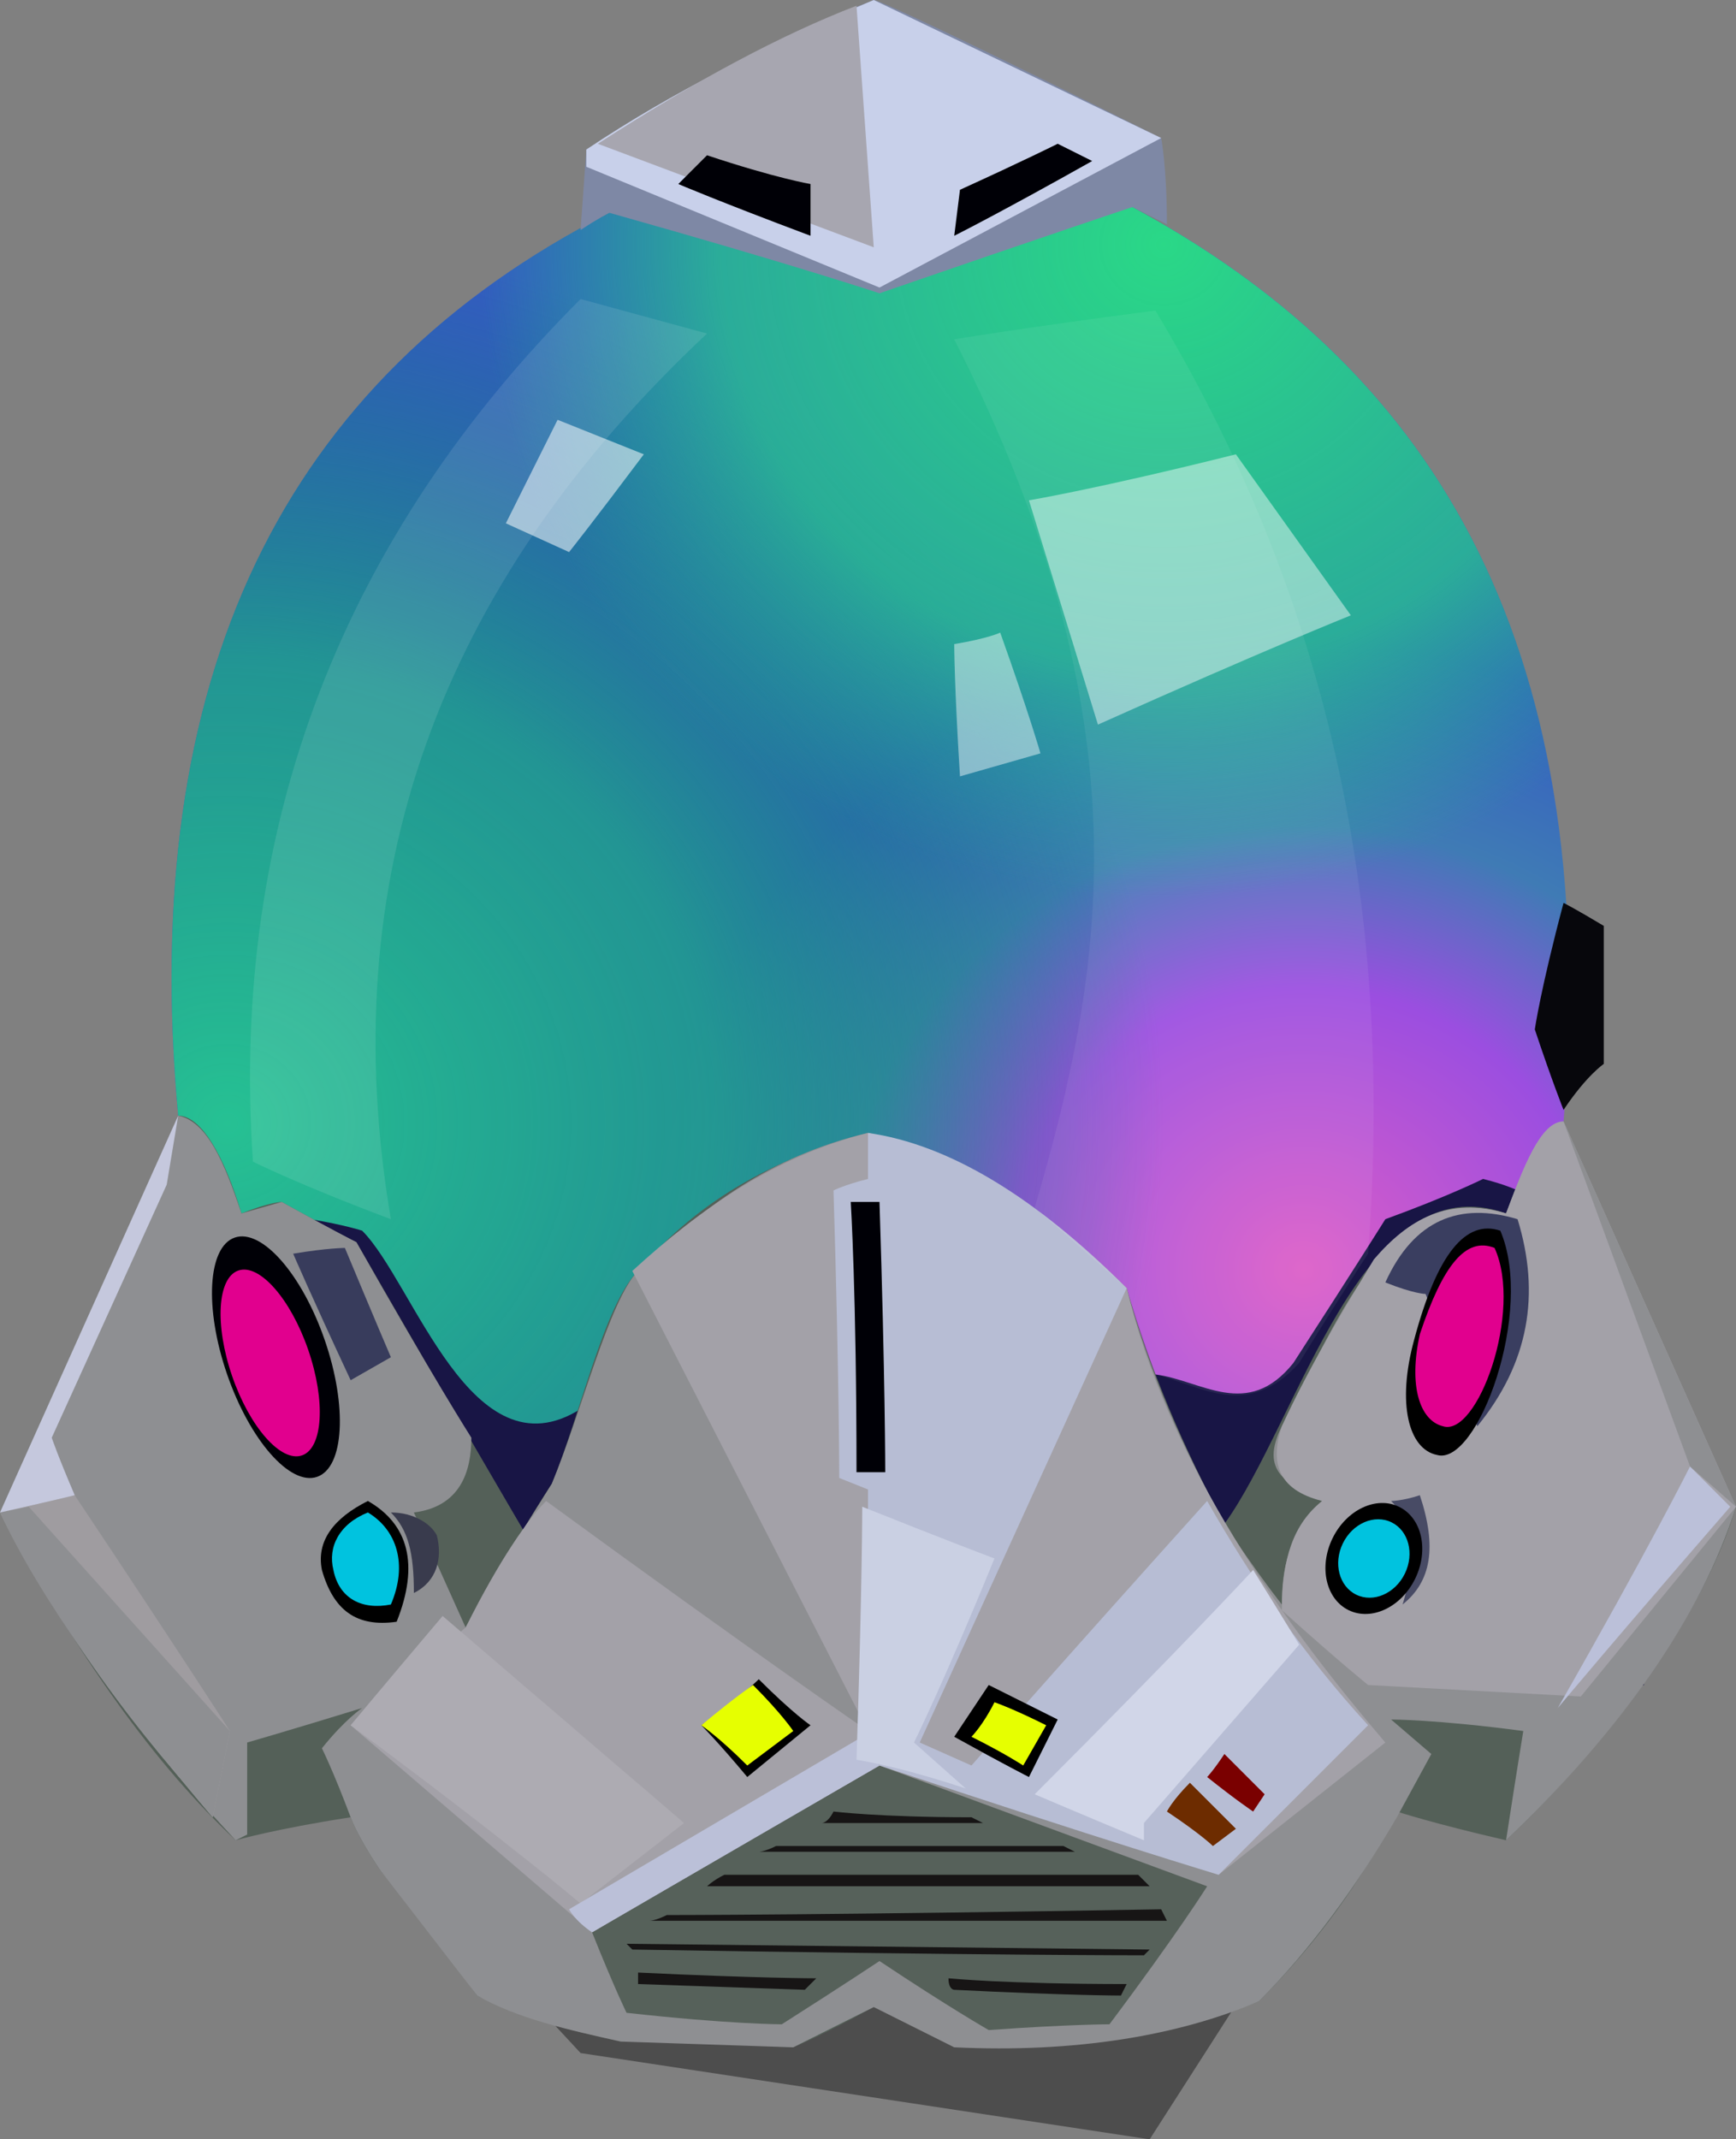 <?xml version="1.0" encoding="UTF-8" standalone="no"?>
<svg
   width="302"
   height="372"
   viewBox="0 0 302 372"
   version="1.1"
   id="svg86"
   sodipodi:docname="cb-layer-0773.svg"
   xmlns:inkscape="http://www.inkscape.org/namespaces/inkscape"
   xmlns:sodipodi="http://sodipodi.sourceforge.net/DTD/sodipodi-0.dtd"
   xmlns="http://www.w3.org/2000/svg"
   xmlns:svg="http://www.w3.org/2000/svg">
  <rect x="0" y="0" width="302" height="372" fill="#808080" stroke="none"/>
  <sodipodi:namedview
     id="namedview88"
     pagecolor="#ffffff"
     bordercolor="#666666"
     borderopacity="1.0"
     inkscape:pageshadow="2"
     inkscape:pageopacity="0.0"
     inkscape:pagecheckerboard="0" />
  <defs
     id="defs25">
    <radialGradient
       cx="221.231"
       cy="226.188"
       r="111.47"
       id="id-66057"
       fx="221.231"
       fy="226.188"
       gradientTransform="scale(1.025,0.976)"
       gradientUnits="userSpaceOnUse">
      <stop
         stop-color="#DC5DC7"
         offset="0%"
         id="stop2" />
      <stop
         stop-color="#9B4EE0"
         offset="45%"
         id="stop4" />
      <stop
         stop-color="#3F7BB5"
         offset="71%"
         id="stop6" />
      <stop
         stop-color="#345CC2"
         offset="100%"
         id="stop8" />
    </radialGradient>
    <radialGradient
       cx="38.609"
       cy="200.1"
       r="158.904"
       id="id-66058"
       fx="38.609"
       fy="200.1"
       gradientTransform="scale(1.025,0.976)"
       gradientUnits="userSpaceOnUse">
      <stop
         stop-color="#26C193"
         offset="0%"
         id="stop11" />
      <stop
         stop-color="#1BAC81"
         offset="52%"
         stop-opacity="0.714"
         id="stop13" />
      <stop
         stop-color="#007662"
         offset="100%"
         stop-opacity="0"
         id="stop15" />
    </radialGradient>
    <radialGradient
       cx="197.514"
       cy="43.567"
       r="116.214"
       id="id-66059"
       fx="197.514"
       fy="43.567"
       gradientTransform="scale(1.025,0.976)"
       gradientUnits="userSpaceOnUse">
      <stop
         stop-color="#2AD887"
         offset="0%"
         id="stop18" />
      <stop
         stop-color="#26D585"
         offset="65%"
         stop-opacity="0.663"
         id="stop20" />
      <stop
         stop-color="#18D27C"
         offset="100%"
         stop-opacity="0"
         id="stop22" />
    </radialGradient>
  </defs>
  <g
     id="id-66060">
    <path
       d="m 68,322 c 22,23 33,35 33,35 66,10 99,15 99,15 l 34,-53 c -111,2 -166,3 -166,3 z"
       fill="#000000"
       fill-opacity="0.4"
       id="id-66061" />
    <path
       d="M 31,194 C 24,118 49,66 106,37 c 30,-11 60,-11 91,-1 50,27 82,73 75,159 -3,12 -5,18 -5,18 -41,27 -61,40 -61,40 -74,5 -111,7 -111,7 L 39,218 c -5,-16 -8,-24 -8,-24 z"
       fill="url(#id-66057)"
       id="id-66062"
       style="fill:url(#id-66057)" />
    <path
       d="M 31,194 C 24,118 49,66 106,37 c 30,-11 60,-11 91,-1 50,27 82,73 75,159 -3,12 -5,18 -5,18 -41,27 -61,40 -61,40 -74,5 -111,7 -111,7 L 39,218 c -5,-16 -8,-24 -8,-24 z"
       fill="url(#id-66058)"
       id="id-66063"
       style="fill:url(#id-66058)" />
    <path
       d="M 31,194 C 24,118 49,66 106,37 c 30,-11 60,-11 91,-1 50,27 82,73 75,159 -3,12 -5,18 -5,18 -41,27 -61,40 -61,40 -74,5 -111,7 -111,7 L 39,218 c -5,-16 -8,-24 -8,-24 z"
       fill="url(#id-66059)"
       id="id-66064"
       style="fill:url(#id-66059)" />
    <path
       d="m 47,271 c 5,-40 7,-59 7,-59 6,1 9,2 9,2 9,9 19,43 38,31 66,-4 100,-6 100,-6 8,1 16,8 24,-2 11,-17 16,-25 16,-25 11,-4 17,-7 17,-7 4,1 6,2 6,2 15,57 22,86 22,86 L 35,313 c 1,-16 5,-30 12,-42 z"
       fill="#181545"
       id="id-66065" />
    <path
       d="m 152,349 c -9,5 -14,7 -14,7 -20,-1 -30,-1 -30,-1 -9,-2 -17,-4 -25,-8 -11,-15 -17,-22 -17,-22 -4,-6 -5,-9 -5,-9 -13,2 -20,4 -20,4 -16,-15 -29,-35 -41,-57 21,-46 31,-69 31,-69 4,0 8,7 11,17 5,-2 7,-2 7,-2 9,5 13,7 13,7 19,33 29,50 29,50 3,-5 5,-8 5,-8 5,-12 9,-31 15,-37 11,-13 25,-20 40,-24 15,3 30,13 45,27 4,14 10,28 17,41 13,-18 24,-63 49,-54 3,-7 6,-15 10,-16 20,45 30,67 30,67 -5,17 -20,39 -40,58 -13,-3 -19,-5 -19,-5 -6,12 -14,23 -24,33 -15,6 -33,8 -53,8 -9,-5 -14,-7 -14,-7 z"
       fill="#546058"
       id="id-66066" />
    <path
       d="m 81,283 10,-17 5,-8 c 5,-12 10,-32 15,-37 11,-11 23,-20 40,-24 16,4 31,13 45,27 4,15 10,28 17,41 6,9 10,14 10,14 0,-6 1,-12 7,-18 -6,-3 -11,-5 -7,-13 10,-19 19,-43 39,-37 3,-8 6,-15 10,-16 l 30,67 c -6,19 -20,39 -40,58 2,-13 3,-19 3,-19 -15,-2 -23,-2 -23,-2 l 7,6 -6,11 c -7,12 -15,23 -24,32 -14,6 -32,9 -53,8 l -14,-7 -14,7 -30,-1 c -9,-2 -18,-4 -25,-8 L 66,325 c -4,-6 -5,-9 -5,-9 -3,-8 -5,-12 -5,-12 4,-5 7,-7 7,-7 -13,4 -20,6 -20,6 v 16 l -2,1 C 27,305 13,288 0,263 l 31,-69 c 5,1 8,8 11,17 l 7,-2 c 9,5 13,7 13,7 13,23 20,34 20,34 0,6 -2,12 -10,13 z"
       fill="#8e8f92"
       id="id-66067" />
    <path
       d="m 103,336 c 4,10 6,14 6,14 18,2 27,2 27,2 11,-7 17,-11 17,-11 12,8 19,12 19,12 14,-1 21,-1 21,-1 12,-16 17,-24 17,-24 l -57,-21 c -33,19 -50,29 -50,29 z"
       fill="#56615a"
       id="id-66068" />
    <path
       d="m 0,263 c 9,-2 13,-3 13,-3 18,27 27,41 27,41 l -3,15 C 20,296 8,279 0,263 Z"
       fill="#9f9ca0"
       id="id-66069" />
    <path
       d="m 0,263 5,-1 35,39 -3,15 C 20,296 7,278 0,263 Z"
       fill="#8e8f92"
       id="id-66070" />
    <path
       d="M 13,260 C 10,253 9,250 9,250 l 20,-44 2,-12 -31,69 c 9,-2 13,-3 13,-3 z"
       fill="#c5c8dd"
       id="id-66071" />
    <path
       d="m 51,218 c 6,-1 9,-1 9,-1 5,12 8,19 8,19 l -7,4 C 54,225 51,218 51,218 Z"
       fill="#383c5c"
       id="id-66072" />
    <ellipse
       transform="rotate(-19,48,236)"
       cx="48"
       cy="236"
       fill="#000006"
       id="id-66073"
       rx="9"
       ry="22" />
    <ellipse
       transform="rotate(-19,47,237)"
       cx="47"
       cy="237"
       fill="#e1008e"
       id="id-66074"
       rx="7"
       ry="17" />
    <path
       d="m 64,261 c -6,3 -9,7 -8,12 2,7 6,10 13,9 4,-10 2,-17 -5,-21 z"
       fill="#000000"
       id="id-66075" />
    <path
       d="m 64,263 c -5,2 -7,6 -6,10 1,5 5,7 10,6 3,-7 1,-13 -4,-16 z"
       fill="#00c3df"
       id="id-66076" />
    <path
       d="m 68,263 c 4,0 7,2 8,4 1,4 0,8 -4,10 0,-7 -1,-11 -4,-14 z"
       fill="#393b4d"
       id="id-66077" />
    <path
       d="m 95,261 c 37,27 56,40 56,40 l -41,-80 c 12,-11 25,-20 41,-24 22,5 33,16 45,27 6,25 21,51 45,79 l -29,23 -59,-19 c -33,19 -50,29 -50,29 L 61,300 81,283 c 6,-12 11,-19 14,-22 z"
       fill="#a3a1a8"
       id="id-66078" />
    <path
       d="m 77,281 c -11,13 -16,19 -16,19 27,20 40,31 40,31 l 18,-14 z"
       fill="#adabb2"
       id="id-66079" />
    <path
       d="m 99,332 51,-30 3,5 -50,29 c -3,-2 -4,-4 -4,-4 z"
       fill="#bbc0d8"
       id="id-66080" />
    <path
       d="m 151,197 c 0,5 0,8 0,8 -4,1 -6,2 -6,2 1,33 1,50 1,50 l 5,2 v 43 l 2,5 c 39,13 59,19 59,19 17,-17 26,-26 26,-26 -11,-12 -20,-25 -28,-39 -27,30 -41,46 -41,46 l -9,-4 36,-79 c -16,-16 -31,-25 -45,-27 z"
       fill="#b7bdd4"
       id="id-66081" />
    <path
       d="m 199,320 c -12,-5 -19,-8 -19,-8 26,-26 38,-39 38,-39 5,8 8,13 8,13 l -27,31 c 0,2 0,3 0,3 z"
       fill="#d1d6e8"
       id="id-66082" />
    <path
       d="m 213,305 c -2,3 -3,4 -3,4 5,4 8,6 8,6 l 2,-3 c -4,-4 -7,-7 -7,-7 z"
       fill="#7a0000"
       id="id-66083" />
    <path
       d="m 207,310 c -3,3 -4,5 -4,5 6,4 8,6 8,6 l 4,-3 c -5,-5 -8,-8 -8,-8 z"
       fill="#6d2c00"
       id="id-66084" />
    <path
       d="m 172,293 c -4,6 -6,9 -6,9 9,5 13,7 13,7 l 5,-10 c -8,-4 -12,-6 -12,-6 z"
       fill="#000000"
       id="id-66085" />
    <path
       d="m 173,296 c -2,4 -4,6 -4,6 6,3 9,5 9,5 l 4,-7 c -6,-3 -9,-4 -9,-4 z"
       fill="#e6ff00"
       id="id-66086" />
    <path
       d="m 122,300 c 7,-5 10,-8 10,-8 6,6 9,8 9,8 l -11,9 c -5,-6 -8,-9 -8,-9 z"
       fill="#000000"
       id="id-66087" />
    <path
       d="m 122,300 c 6,-5 9,-7 9,-7 5,5 7,8 7,8 l -8,6 c -5,-5 -8,-7 -8,-7 z"
       fill="#e6ff00"
       id="id-66088" />
    <path
       d="m 149,306 c 1,-30 1,-44 1,-44 15,6 23,9 23,9 -9,22 -14,32 -14,32 l 9,8 c -12,-4 -19,-5 -19,-5 z"
       fill="#cad0e3"
       id="id-66089" />
    <path
       d="m 148,209 c 4,0 5,0 5,0 1,31 1,47 1,47 h -5 c 0,-31 -1,-47 -1,-47 z"
       fill="#000006"
       id="id-66090" />
    <path
       d="m 238,293 37,2 27,-33 -30,-67 c -4,0 -7,8 -10,16 -10,-3 -17,1 -23,8 -3,5 -11,18 -16,29 -2,6 -1,11 7,13 -5,4 -7,10 -7,19 10,9 15,13 15,13 z"
       fill="#a3a1a8"
       id="id-66091" />
    <path
       d="m 271,297 c 16,-28 23,-42 23,-42 l 7,7 c -20,23 -30,35 -30,35 z"
       fill="#bbc0d9"
       id="id-66092" />
    <path
       d="m 241,223 c 5,2 7,2 7,2 6,15 9,23 9,23 9,-11 11,-23 7,-36 -10,-3 -18,0 -23,11 z"
       fill="#3a3e60"
       id="id-66093" />
    <path
       d="m 261,214 c -6,-2 -11,4 -15,19 -3,11 -1,19 4,20 7,2 17,-25 11,-39 z"
       fill="#000000"
       id="id-66094" />
    <path
       d="m 260,217 c -5,-2 -9,3 -13,15 -2,9 0,15 4,16 6,2 14,-20 9,-31 z"
       fill="#e1008e"
       id="id-66095" />
    <path
       d="m 247,260 c -3,1 -5,1 -5,1 3,3 5,8 2,18 5,-4 6,-10 3,-19 z"
       fill="#484b65"
       id="id-66096" />
    <ellipse
       transform="rotate(26,239,271)"
       cx="239"
       cy="271"
       fill="#000000"
       id="id-66097"
       rx="8"
       ry="10" />
    <ellipse
       transform="rotate(26,239,271)"
       cx="239"
       cy="271"
       fill="#00c3df"
       id="ellipse64"
       rx="6"
       ry="7" />
    <polygon
       points="272,195 302,262 294,255 "
       fill="#8e8f92"
       id="id-66099" />
    <path
       d="m 145,315 c -1,2 -2,2 -2,2 18,0 28,0 28,0 l -2,-1 c -16,0 -24,-1 -24,-1 z"
       fill="#171515"
       id="id-66100" />
    <path
       d="m 135,321 c -2,1 -3,1 -3,1 37,0 55,0 55,0 l -2,-1 c -33,0 -50,0 -50,0 z"
       fill="#171515"
       id="id-66101" />
    <path
       d="m 126,326 c -2,1 -3,2 -3,2 51,0 77,0 77,0 l -2,-2 c -48,0 -72,0 -72,0 z"
       fill="#171515"
       id="id-66102" />
    <path
       d="m 116,333 c -2,1 -3,1 -3,1 60,0 90,0 90,0 l -1,-2 c -57,1 -86,1 -86,1 z"
       fill="#171515"
       id="id-66103" />
    <path
       d="m 110,339 c 60,1 89,1 89,1 1,-1 1,-1 1,-1 l -91,-1 c 1,1 1,1 1,1 z"
       fill="#171515"
       id="id-66104" />
    <path
       d="m 111,343 c 21,1 31,1 31,1 -1,1 -2,2 -2,2 l -29,-1 c 0,-1 0,-2 0,-2 z"
       fill="#171515"
       id="id-66105" />
    <path
       d="m 165,344 c 0,2 1,2 1,2 20,1 29,1 29,1 l 1,-2 c -21,0 -31,-1 -31,-1 z"
       fill="#171515"
       id="id-66106" />
    <path
       d="m 272,157 c -4,15 -5,22 -5,22 3,9 5,14 5,14 4,-6 7,-8 7,-8 v -24 c -5,-3 -7,-4 -7,-4 z"
       fill="#07070c"
       id="id-66107" />
    <path
       d="M 68,212 C 52,206 44,202 44,202 40,143 60,93 101,52 l 22,6 C 76,102 58,153 68,212 Z"
       fill="#ffffff"
       fill-opacity="0.103"
       id="id-66108" />
    <path
       d="m 166,59 c 34,67 26,110 14,151 l 16,14 5,15 c 8,2 16,8 25,-2 8,-13 12,-19 12,-19 5,-67 -10,-119 -37,-164 -23,3 -35,5 -35,5 z"
       fill="#ffffff"
       fill-opacity="0.064"
       id="id-66109" />
    <path
       d="m 179,87 c 8,26 12,39 12,39 29,-13 44,-19 44,-19 L 215,79 c -24,6 -36,8 -36,8 z"
       fill="#ffffff"
       fill-opacity="0.449"
       id="id-66110" />
    <path
       d="m 166,112 c 6,-1 8,-2 8,-2 5,14 7,21 7,21 l -14,4 c -1,-16 -1,-23 -1,-23 z"
       fill="#ffffff"
       fill-opacity="0.449"
       id="id-66111" />
    <path
       d="m 101,40 c 3,-2 5,-3 5,-3 32,9 47,14 47,14 29,-10 44,-15 44,-15 4,2 6,3 6,3 0,-10 -1,-15 -1,-15 C 170,8 153,0 152,0 134,7 118,16 102,26 Z"
       fill="#7e88a5"
       id="id-66112" />
    <path
       d="M 102,29 153,50 202,24 152,0 c -19,8 -35,16 -50,26 0,2 0,3 0,3 z"
       fill="#c8d0ea"
       id="id-66113" />
    <path
       d="m 149,1 c 2,28 3,42 3,42 L 104,25 C 121,14 136,6 149,1 Z"
       fill="#a7a6b0"
       id="id-66114" />
    <path
       d="m 118,32 c 3,-3 5,-5 5,-5 12,4 18,5 18,5 v 9 c -16,-6 -23,-9 -23,-9 z"
       fill="#000006"
       id="id-66115" />
    <path
       d="m 184,25 c 4,2 6,3 6,3 -16,9 -24,13 -24,13 l 1,-8 c 11,-5 17,-8 17,-8 z"
       fill="#000006"
       id="id-66116" />
    <path
       d="m 97,73 c 10,4 15,6 15,6 -9,12 -13,17 -13,17 L 88,91 c 6,-12 9,-18 9,-18 z"
       fill="#ffffff"
       fill-opacity="0.532"
       id="id-66117" />
  </g>
</svg>
